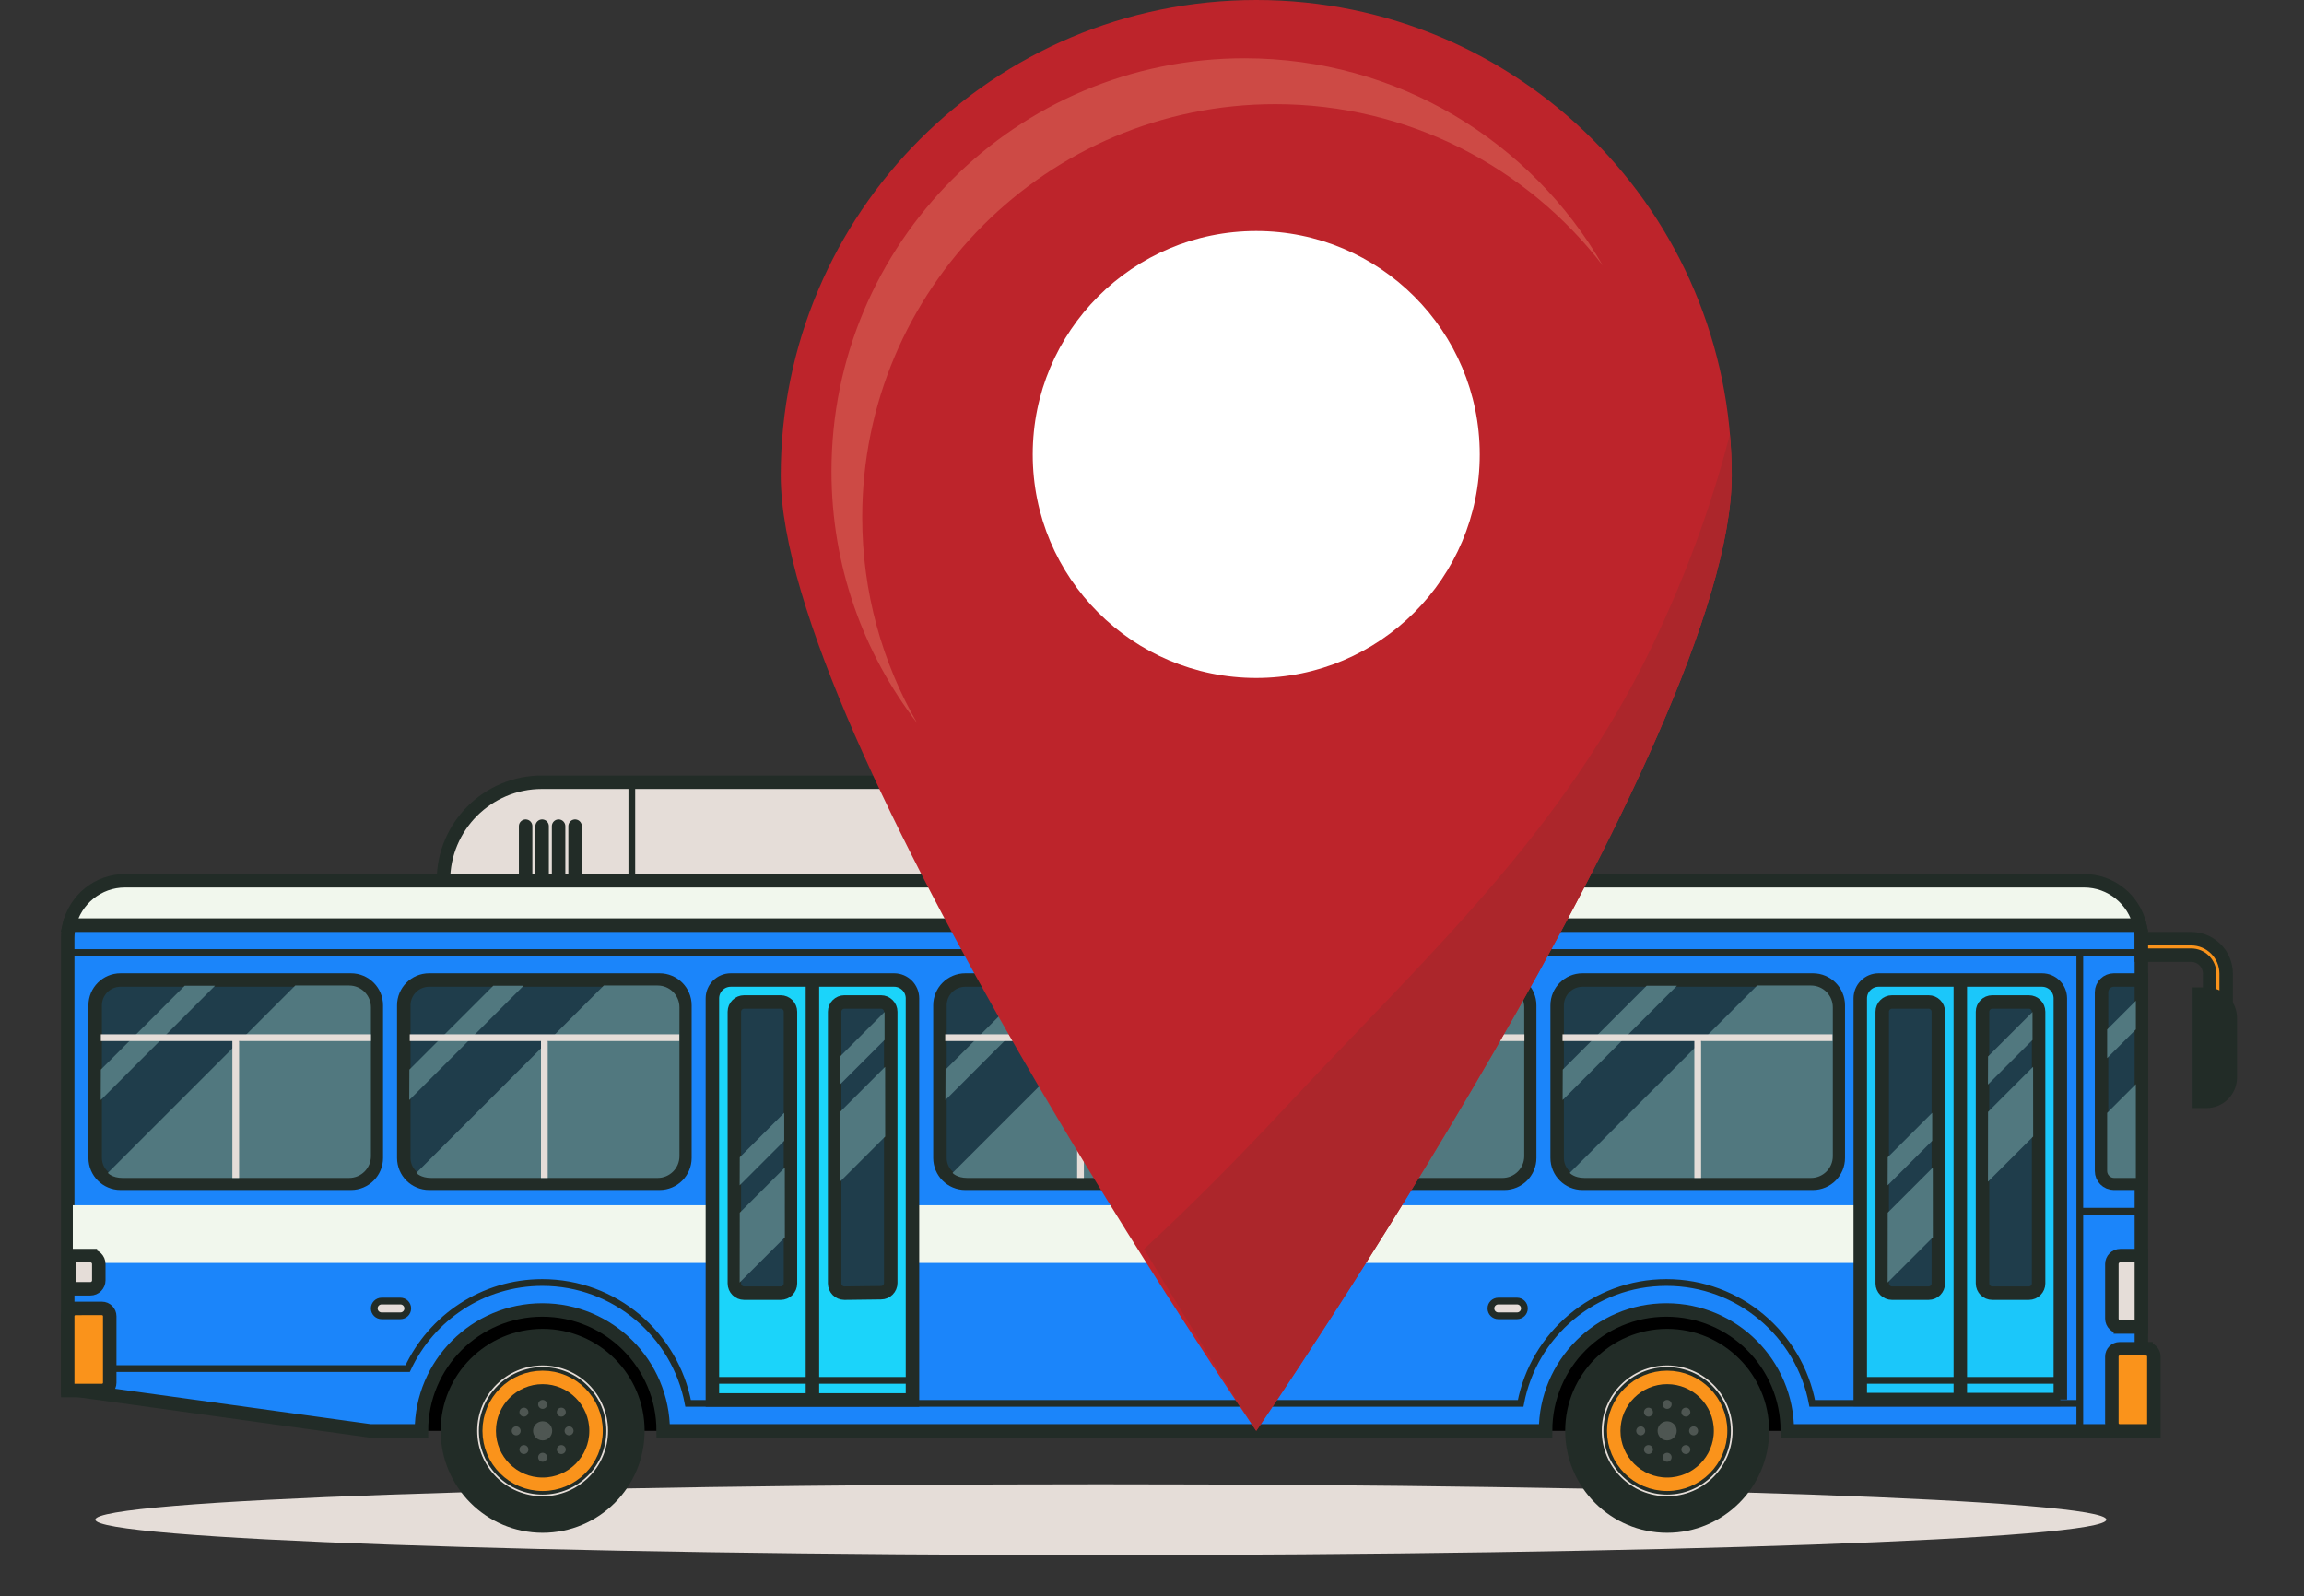 <?xml version="1.0" encoding="UTF-8" standalone="no"?><!DOCTYPE svg PUBLIC "-//W3C//DTD SVG 1.1//EN" "http://www.w3.org/Graphics/SVG/1.1/DTD/svg11.dtd"><svg width="100%" height="100%" viewBox="0 0 342 237" version="1.1" xmlns="http://www.w3.org/2000/svg" xmlns:xlink="http://www.w3.org/1999/xlink" xml:space="preserve" xmlns:serif="http://www.serif.com/" style="fill-rule:evenodd;clip-rule:evenodd;stroke-miterlimit:10;"><rect x="0" y="0" width="342" height="237" fill="#333333" stroke="none"/><g><path d="M312.663,225.6c0,2.9 -66.824,5.252 -149.255,5.252c-82.431,0 -149.254,-2.352 -149.254,-5.252c0,-2.9 66.823,-5.25 149.254,-5.25c82.431,0 149.255,2.35 149.255,5.25" style="fill:#e5ddd8;fill-rule:nonzero;"/><rect x="229.419" y="190.073" width="36.858" height="22.345"/><rect x="62.117" y="190.073" width="36.858" height="22.345"/><path d="M206.635,116.128l-126.188,0c-8.078,0 -14.627,6.549 -14.627,14.627l155.443,0c0,-8.078 -6.55,-14.627 -14.628,-14.627Z" style="fill:#e5ddd8;fill-rule:nonzero;stroke:#222c27;stroke-width:2px;"/><path d="M78.022,130.755l0,-8.103" style="fill:none;fill-rule:nonzero;stroke:#222c27;stroke-width:2px;stroke-linecap:round;stroke-linejoin:round;"/><path d="M80.47,130.755l0,-8.103" style="fill:none;fill-rule:nonzero;stroke:#222c27;stroke-width:2px;stroke-linecap:round;stroke-linejoin:round;"/><path d="M82.916,130.755l0,-8.103" style="fill:none;fill-rule:nonzero;stroke:#222c27;stroke-width:2px;stroke-linecap:round;stroke-linejoin:round;"/><path d="M85.363,130.755l0,-8.103" style="fill:none;fill-rule:nonzero;stroke:#222c27;stroke-width:2px;stroke-linecap:round;stroke-linejoin:round;"/><path d="M201.719,130.755l0,-8.103" style="fill:none;fill-rule:nonzero;stroke:#222c27;stroke-width:2px;stroke-linecap:round;stroke-linejoin:round;"/><path d="M204.165,130.755l0,-8.103" style="fill:none;fill-rule:nonzero;stroke:#222c27;stroke-width:2px;stroke-linecap:round;stroke-linejoin:round;"/><path d="M206.612,130.755l0,-8.103" style="fill:none;fill-rule:nonzero;stroke:#222c27;stroke-width:2px;stroke-linecap:round;stroke-linejoin:round;"/><path d="M209.06,130.755l0,-8.103" style="fill:none;fill-rule:nonzero;stroke:#222c27;stroke-width:2px;stroke-linecap:round;stroke-linejoin:round;"/><path d="M93.786,130.755l0,-14.627" style="fill:none;fill-rule:nonzero;stroke:#222c27;stroke-width:1px;"/><path d="M143.541,130.755l0,-14.627" style="fill:none;fill-rule:nonzero;stroke:#222c27;stroke-width:1px;"/><path d="M193.296,130.755l0,-14.627" style="fill:none;fill-rule:nonzero;stroke:#222c27;stroke-width:1px;"/><path d="M94.683,212.418c0,-7.807 -6.33,-14.136 -14.137,-14.136c-7.808,0 -14.137,6.329 -14.137,14.136c0,7.808 6.329,14.137 14.137,14.137c7.807,0 14.137,-6.329 14.137,-14.137" style="fill:#222c27;fill-rule:nonzero;"/><path d="M94.683,212.418c0,-7.802 -6.335,-14.136 -14.137,-14.136c-7.802,0 -14.137,6.334 -14.137,14.136c0,7.803 6.335,14.137 14.137,14.137c7.802,0 14.137,-6.334 14.137,-14.137Z" style="fill:none;stroke:#222c27;stroke-width:2px;"/><path d="M88.476,212.418c0,-4.379 -3.551,-7.93 -7.93,-7.93c-4.38,0 -7.931,3.551 -7.931,7.93c0,4.381 3.551,7.931 7.931,7.931c4.379,0 7.93,-3.55 7.93,-7.931" style="fill:#222c27;fill-rule:nonzero;"/><path d="M88.476,212.418c0,-4.377 -3.553,-7.93 -7.93,-7.93c-4.377,0 -7.931,3.553 -7.931,7.93c0,4.378 3.554,7.931 7.931,7.931c4.377,0 7.93,-3.553 7.93,-7.931Z" style="fill:none;stroke:#fa931b;stroke-width:2px;"/><path d="M90.131,212.418c0,-5.289 -4.295,-9.584 -9.585,-9.584c-5.29,0 -9.585,4.295 -9.585,9.584c0,5.29 4.295,9.585 9.585,9.585c5.29,0 9.585,-4.295 9.585,-9.585Z" style="fill:none;stroke:#e5ddd8;stroke-width:0.25px;"/><path d="M81.965,212.418c0,-0.783 -0.635,-1.419 -1.419,-1.419c-0.784,0 -1.419,0.636 -1.419,1.419c0,0.784 0.635,1.42 1.419,1.42c0.784,0 1.419,-0.636 1.419,-1.42" style="fill:#4e5652;fill-rule:nonzero;"/><path d="M81.211,208.494c0,-0.367 -0.298,-0.665 -0.665,-0.665c-0.367,0 -0.665,0.298 -0.665,0.665c0,0.367 0.298,0.664 0.665,0.664c0.367,0 0.665,-0.297 0.665,-0.664" style="fill:#4e5652;fill-rule:nonzero;"/><path d="M81.211,216.343c0,-0.367 -0.298,-0.664 -0.665,-0.664c-0.367,0 -0.665,0.297 -0.665,0.664c0,0.367 0.298,0.665 0.665,0.665c0.367,0 0.665,-0.298 0.665,-0.665" style="fill:#4e5652;fill-rule:nonzero;"/><path d="M76.621,211.754c-0.367,0 -0.665,0.298 -0.665,0.665c0,0.367 0.298,0.664 0.665,0.664c0.367,0 0.665,-0.297 0.665,-0.664c0,-0.367 -0.298,-0.665 -0.665,-0.665" style="fill:#4e5652;fill-rule:nonzero;"/><path d="M84.471,211.754c-0.367,0 -0.665,0.298 -0.665,0.665c0,0.367 0.298,0.664 0.665,0.664c0.367,0 0.665,-0.297 0.665,-0.664c0,-0.367 -0.298,-0.665 -0.665,-0.665" style="fill:#4e5652;fill-rule:nonzero;"/><path d="M78.241,209.173c-0.26,-0.259 -0.681,-0.259 -0.941,0c-0.259,0.26 -0.259,0.68 0,0.94c0.26,0.26 0.681,0.26 0.941,0c0.259,-0.26 0.259,-0.68 0,-0.94" style="fill:#4e5652;fill-rule:nonzero;"/><path d="M83.791,214.724c-0.259,-0.259 -0.68,-0.259 -0.939,0c-0.261,0.259 -0.261,0.68 0,0.94c0.259,0.26 0.68,0.26 0.939,0c0.26,-0.26 0.26,-0.681 0,-0.94" style="fill:#4e5652;fill-rule:nonzero;"/><path d="M77.3,214.724c-0.259,0.259 -0.259,0.68 0,0.94c0.26,0.26 0.681,0.26 0.941,0c0.259,-0.26 0.259,-0.681 0,-0.94c-0.26,-0.259 -0.681,-0.259 -0.941,0" style="fill:#4e5652;fill-rule:nonzero;"/><path d="M82.851,209.173c-0.259,0.26 -0.259,0.68 0,0.94c0.26,0.26 0.681,0.26 0.94,0c0.26,-0.26 0.26,-0.68 0,-0.94c-0.259,-0.259 -0.68,-0.259 -0.94,0" style="fill:#4e5652;fill-rule:nonzero;"/><path d="M261.605,212.418c0,-7.807 -6.329,-14.136 -14.137,-14.136c-7.807,0 -14.136,6.329 -14.136,14.136c0,7.808 6.329,14.137 14.136,14.137c7.808,0 14.137,-6.329 14.137,-14.137" style="fill:#222c27;fill-rule:nonzero;"/><path d="M261.605,212.418c0,-7.802 -6.335,-14.136 -14.137,-14.136c-7.802,0 -14.136,6.334 -14.136,14.136c0,7.803 6.334,14.137 14.136,14.137c7.802,0 14.137,-6.334 14.137,-14.137Z" style="fill:none;stroke:#222c27;stroke-width:2px;"/><path d="M255.399,212.418c0,-4.379 -3.551,-7.93 -7.931,-7.93c-4.38,0 -7.93,3.551 -7.93,7.93c0,4.381 3.55,7.931 7.93,7.931c4.38,0 7.931,-3.55 7.931,-7.931" style="fill:#222c27;fill-rule:nonzero;"/><path d="M255.399,212.418c0,-4.377 -3.554,-7.93 -7.931,-7.93c-4.377,0 -7.93,3.553 -7.93,7.93c0,4.378 3.553,7.931 7.93,7.931c4.377,0 7.931,-3.553 7.931,-7.931Z" style="fill:none;stroke:#fa931b;stroke-width:2px;"/><path d="M257.054,212.418c0,-5.289 -4.296,-9.584 -9.586,-9.584c-5.29,0 -9.585,4.295 -9.585,9.584c0,5.29 4.295,9.585 9.585,9.585c5.29,0 9.586,-4.295 9.586,-9.585Z" style="fill:none;stroke:#e5ddd8;stroke-width:0.25px;"/><path d="M248.887,212.418c0,-0.783 -0.635,-1.419 -1.419,-1.419c-0.783,0 -1.419,0.636 -1.419,1.419c0,0.784 0.636,1.42 1.419,1.42c0.784,0 1.419,-0.636 1.419,-1.42" style="fill:#4e5652;fill-rule:nonzero;"/><path d="M248.133,208.494c0,-0.367 -0.297,-0.665 -0.664,-0.665c-0.368,0 -0.666,0.298 -0.666,0.665c0,0.367 0.298,0.664 0.666,0.664c0.367,0 0.664,-0.297 0.664,-0.664" style="fill:#4e5652;fill-rule:nonzero;"/><path d="M248.133,216.343c0,-0.367 -0.297,-0.664 -0.664,-0.664c-0.368,0 -0.666,0.297 -0.666,0.664c0,0.367 0.298,0.665 0.666,0.665c0.367,0 0.664,-0.298 0.664,-0.665" style="fill:#4e5652;fill-rule:nonzero;"/><path d="M243.543,211.754c-0.367,0 -0.665,0.298 -0.665,0.665c0,0.367 0.298,0.664 0.665,0.664c0.367,0 0.665,-0.297 0.665,-0.664c0,-0.367 -0.298,-0.665 -0.665,-0.665" style="fill:#4e5652;fill-rule:nonzero;"/><path d="M251.393,211.754c-0.367,0 -0.665,0.298 -0.665,0.665c0,0.367 0.298,0.664 0.665,0.664c0.367,0 0.665,-0.297 0.665,-0.664c0,-0.367 -0.298,-0.665 -0.665,-0.665" style="fill:#4e5652;fill-rule:nonzero;"/><path d="M245.163,209.173c-0.259,-0.259 -0.681,-0.259 -0.94,0c-0.26,0.26 -0.26,0.68 0,0.94c0.259,0.26 0.681,0.26 0.94,0c0.26,-0.26 0.26,-0.68 0,-0.94" style="fill:#4e5652;fill-rule:nonzero;"/><path d="M250.714,214.724c-0.26,-0.259 -0.681,-0.259 -0.941,0c-0.259,0.259 -0.259,0.68 0,0.94c0.26,0.26 0.681,0.26 0.941,0c0.259,-0.26 0.259,-0.681 0,-0.94" style="fill:#4e5652;fill-rule:nonzero;"/><path d="M244.223,214.724c-0.26,0.259 -0.26,0.68 0,0.94c0.259,0.26 0.681,0.26 0.94,0c0.26,-0.26 0.26,-0.681 0,-0.94c-0.259,-0.259 -0.681,-0.259 -0.94,0" style="fill:#4e5652;fill-rule:nonzero;"/><path d="M249.773,209.173c-0.258,0.26 -0.258,0.68 0,0.94c0.259,0.26 0.681,0.26 0.94,0c0.261,-0.26 0.261,-0.68 0,-0.94c-0.259,-0.259 -0.681,-0.259 -0.94,0" style="fill:#4e5652;fill-rule:nonzero;"/><path d="M10.281,137.333c-0.146,0.624 -0.231,1.271 -0.231,1.94l0,66.932l44.892,6.214l7.615,0c0,-9.91 8.033,-17.943 17.942,-17.943c9.91,0 17.943,8.033 17.943,17.943l130.976,0c0,-9.91 8.034,-17.943 17.943,-17.943c9.91,0 17.943,8.033 17.943,17.943l49.867,0c1.486,0 2.691,-1.206 2.691,-2.692l0,-70.454c0,-0.669 -0.085,-1.316 -0.23,-1.94l-307.351,0Z" style="fill:#1b85fa;fill-rule:nonzero;stroke:#222c27;stroke-width:2px;"/><path d="M309.344,130.755l-290.777,0c-4.035,0 -7.407,2.81 -8.286,6.578l307.35,0c-0.879,-3.768 -4.251,-6.578 -8.287,-6.578Z" style="fill:#f1f7ed;fill-rule:nonzero;stroke:#222c27;stroke-width:2px;"/><rect x="10.806" y="178.927" width="265.326" height="8.564" style="fill:#f1f7ed;"/><path d="M52.095,175.665l-34.203,0c-2.079,0 -3.764,-1.685 -3.764,-3.764l0,-22.648c0,-2.079 1.685,-3.764 3.764,-3.764l34.203,0c2.078,0 3.764,1.685 3.764,3.764l0,22.648c0,2.079 -1.686,3.764 -3.764,3.764Z" style="fill:#1f3d4b;fill-rule:nonzero;stroke:#222c27;stroke-width:2px;"/><path d="M14.969,158.792l12.452,-12.452l4.498,0l-16.969,16.97l0.019,-4.518Z" style="fill:#51787f;fill-rule:nonzero;"/><path d="M18.206,174.875l33.616,0c1.788,0 3.238,-1.449 3.238,-3.237l0,-22.094c0,-1.787 -1.45,-3.237 -3.238,-3.237l-7.994,0l-27.819,27.819c0,0 0.621,0.749 2.197,0.749" style="fill:#51787f;fill-rule:nonzero;"/><path d="M14.969,154.052l40.09,0" style="fill:none;fill-rule:nonzero;stroke:#e5ddd8;stroke-width:1px;"/><path d="M34.993,154.052l0,20.823" style="fill:none;fill-rule:nonzero;stroke:#e5ddd8;stroke-width:1px;"/><path d="M97.903,175.665l-34.203,0c-2.078,0 -3.763,-1.685 -3.763,-3.764l0,-22.648c0,-2.079 1.685,-3.764 3.763,-3.764l34.203,0c2.079,0 3.764,1.685 3.764,3.764l0,22.648c0,2.079 -1.685,3.764 -3.764,3.764Z" style="fill:#1f3d4b;fill-rule:nonzero;stroke:#222c27;stroke-width:2px;"/><path d="M60.766,158.792l12.452,-12.452l4.498,0l-16.968,16.97l0.018,-4.518Z" style="fill:#51787f;fill-rule:nonzero;"/><path d="M64.004,174.875l33.615,0c1.789,0 3.238,-1.449 3.238,-3.237l0,-22.094c0,-1.787 -1.449,-3.237 -3.238,-3.237l-7.993,0l-27.82,27.819c0,0 0.621,0.749 2.198,0.749" style="fill:#51787f;fill-rule:nonzero;"/><path d="M60.82,154.052l40.014,0" style="fill:none;fill-rule:nonzero;stroke:#e5ddd8;stroke-width:1px;"/><path d="M80.802,154.052l0,20.823" style="fill:none;fill-rule:nonzero;stroke:#e5ddd8;stroke-width:1px;"/><path d="M177.49,175.665l-34.203,0c-2.079,0 -3.764,-1.685 -3.764,-3.764l0,-22.648c0,-2.079 1.685,-3.764 3.764,-3.764l34.203,0c2.078,0 3.763,1.685 3.763,3.764l0,22.648c0,2.079 -1.685,3.764 -3.763,3.764Z" style="fill:#1f3d4b;fill-rule:nonzero;stroke:#222c27;stroke-width:2px;"/><path d="M140.352,158.792l12.452,-12.452l4.498,0l-16.969,16.97l0.019,-4.518Z" style="fill:#51787f;fill-rule:nonzero;"/><path d="M143.59,174.875l33.616,0c1.787,0 3.237,-1.449 3.237,-3.237l0,-22.094c0,-1.787 -1.45,-3.237 -3.237,-3.237l-7.994,0l-27.819,27.819c0,0 0.62,0.749 2.197,0.749" style="fill:#51787f;fill-rule:nonzero;"/><path d="M140.304,154.052l40.099,0" style="fill:none;fill-rule:nonzero;stroke:#e5ddd8;stroke-width:1px;"/><path d="M160.388,154.052l0,20.823" style="fill:none;fill-rule:nonzero;stroke:#e5ddd8;stroke-width:1px;"/><path d="M223.298,175.665l-34.203,0c-2.078,0 -3.764,-1.685 -3.764,-3.764l0,-22.648c0,-2.079 1.686,-3.764 3.764,-3.764l34.203,0c2.079,0 3.764,1.685 3.764,3.764l0,22.648c0,2.079 -1.685,3.764 -3.764,3.764Z" style="fill:#1f3d4b;fill-rule:nonzero;stroke:#222c27;stroke-width:2px;"/><path d="M186.161,158.792l12.452,-12.452l4.498,0l-16.969,16.97l0.019,-4.518Z" style="fill:#51787f;fill-rule:nonzero;"/><path d="M189.398,174.875l33.617,0c1.787,0 3.237,-1.449 3.237,-3.237l0,-22.094c0,-1.787 -1.45,-3.237 -3.237,-3.237l-7.995,0l-27.818,27.819c0,0 0.62,0.749 2.196,0.749" style="fill:#51787f;fill-rule:nonzero;"/><path d="M186.112,154.052l40.167,0" style="fill:none;fill-rule:nonzero;stroke:#e5ddd8;stroke-width:1px;"/><path d="M206.196,154.052l0,20.823" style="fill:none;fill-rule:nonzero;stroke:#e5ddd8;stroke-width:1px;"/><path d="M269.106,175.665l-34.202,0c-2.078,0 -3.764,-1.685 -3.764,-3.764l0,-22.648c0,-2.079 1.686,-3.764 3.764,-3.764l34.202,0c2.079,0 3.764,1.685 3.764,3.764l0,22.648c0,2.079 -1.685,3.764 -3.764,3.764Z" style="fill:#1f3d4b;fill-rule:nonzero;stroke:#222c27;stroke-width:2px;"/><path d="M231.97,158.792l12.452,-12.452l4.498,0l-16.969,16.97l0.019,-4.518Z" style="fill:#51787f;fill-rule:nonzero;"/><path d="M235.207,174.875l33.616,0c1.788,0 3.238,-1.449 3.238,-3.237l0,-22.094c0,-1.787 -1.45,-3.237 -3.238,-3.237l-7.994,0l-27.819,27.819c0,0 0.62,0.749 2.197,0.749" style="fill:#51787f;fill-rule:nonzero;"/><path d="M231.937,154.052l40.065,0" style="fill:none;fill-rule:nonzero;stroke:#e5ddd8;stroke-width:1px;"/><path d="M252.006,154.052l0,20.823" style="fill:none;fill-rule:nonzero;stroke:#e5ddd8;stroke-width:1px;"/><path d="M308.721,208.341l-39.717,0c-1.919,-10.201 -10.894,-17.943 -21.642,-17.943c-10.749,0 -19.724,7.742 -21.643,17.943l-123.577,0c-1.919,-10.201 -10.894,-17.943 -21.643,-17.943c-8.843,0 -16.485,5.24 -19.986,12.778l-50.232,0" style="fill:none;fill-rule:nonzero;stroke:#222c27;stroke-width:1px;"/><path d="M10.05,141.411l307.812,0" style="fill:none;fill-rule:nonzero;stroke:#222c27;stroke-width:1px;"/><path d="M308.721,141.411l0,71.007" style="fill:none;fill-rule:nonzero;stroke:#222c27;stroke-width:1px;"/><path d="M308.721,179.811l8.911,0" style="fill:none;fill-rule:nonzero;stroke:#222c27;stroke-width:1px;"/><path d="M222.4,195.34l2.785,0c0.602,0 1.094,-0.492 1.094,-1.095c0,-0.602 -0.492,-1.094 -1.094,-1.094l-2.785,0c-0.602,0 -1.096,0.492 -1.096,1.094c0,0.603 0.494,1.095 1.096,1.095Z" style="fill:#e5ddd8;fill-rule:nonzero;stroke:#222c27;stroke-width:1px;"/><path d="M56.648,195.34l2.785,0c0.602,0 1.094,-0.492 1.094,-1.095c0,-0.602 -0.492,-1.094 -1.094,-1.094l-2.785,0c-0.602,0 -1.095,0.492 -1.095,1.094c0,0.603 0.493,1.095 1.095,1.095Z" style="fill:#e5ddd8;fill-rule:nonzero;stroke:#222c27;stroke-width:1px;"/><path d="M314.735,197.005l3.127,0l0,-10.602l-3.127,0c-0.694,0 -1.256,0.563 -1.256,1.257l0,8.089c0,0.694 0.562,1.256 1.256,1.256Z" style="fill:#e5ddd8;fill-rule:nonzero;stroke:#222c27;stroke-width:2px;"/><path d="M13.408,186.403l-3.127,0l0,4.926l3.127,0c0.694,0 1.256,-0.562 1.256,-1.256l0,-2.414c0,-0.694 -0.562,-1.256 -1.256,-1.256Z" style="fill:#e5ddd8;fill-rule:nonzero;stroke:#222c27;stroke-width:2px;"/><path d="M318.556,200.234l-3.919,0c-0.64,0 -1.159,0.519 -1.159,1.159l0,9.867c0,0.64 0.519,1.159 1.159,1.159l5.078,0l0,-11.026c0,-0.64 -0.519,-1.159 -1.159,-1.159Z" style="fill:#fa931b;fill-rule:nonzero;stroke:#222c27;stroke-width:2px;"/><path d="M11.209,194.245l3.919,0c0.639,0 1.159,0.519 1.159,1.159l0,9.867c0,0.64 -0.52,1.159 -1.159,1.159l-5.078,0l0,-11.026c0,-0.64 0.519,-1.159 1.159,-1.159Z" style="fill:#fa931b;fill-rule:nonzero;stroke:#222c27;stroke-width:2px;"/><path d="M305.832,207.778l-29.699,0l0,-59.564c0,-1.505 1.22,-2.725 2.725,-2.725l24.249,0c1.506,0 2.725,1.22 2.725,2.725l0,59.564Z" style="fill:#1bc7fa;fill-rule:nonzero;stroke:#222c27;stroke-width:2px;"/><path d="M290.983,145.489l0,62.289" style="fill:none;fill-rule:nonzero;stroke:#222c27;stroke-width:2px;"/><path d="M276.133,204.923l29.699,0" style="fill:none;fill-rule:nonzero;stroke:#222c27;stroke-width:1px;"/><path d="M279.395,190.53l0,-40.33c0,-0.801 0.649,-1.449 1.449,-1.449l5.429,0c0.799,0 1.447,0.648 1.447,1.449l0,40.33c0,0.8 -0.648,1.448 -1.447,1.448l-5.429,0c-0.8,0 -1.449,-0.648 -1.449,-1.448Z" style="fill:#1f3d4b;fill-rule:nonzero;stroke:#222c27;stroke-width:2px;"/><path d="M294.279,190.53l0,-40.33c0,-0.801 0.65,-1.449 1.449,-1.449l5.429,0c0.799,0 1.448,0.648 1.448,1.449l0,40.33c0,0.8 -0.649,1.448 -1.448,1.448l-5.429,0c-0.799,0 -1.449,-0.648 -1.449,-1.448Z" style="fill:#1f3d4b;fill-rule:nonzero;stroke:#222c27;stroke-width:2px;"/><path d="M280.209,171.804l6.601,-6.601l0,4.154l-6.614,6.614l0.013,-4.167Z" style="fill:#51787f;fill-rule:nonzero;"/><path d="M286.897,173.343l-6.688,6.688l-0.012,10.367l6.709,-6.708l-0.009,-10.347Z" style="fill:#51787f;fill-rule:nonzero;"/><path d="M295.101,156.838l6.601,-6.601l0,4.154l-6.615,6.614l0.014,-4.167Z" style="fill:#51787f;fill-rule:nonzero;"/><path d="M301.788,158.377l-6.687,6.688l-0.013,10.367l6.709,-6.709l-0.009,-10.346Z" style="fill:#51787f;fill-rule:nonzero;"/><path d="M135.445,207.829l-29.7,0l0,-59.611c0,-1.507 1.222,-2.729 2.73,-2.729l24.241,0c1.507,0 2.729,1.222 2.729,2.729l0,59.611Z" style="fill:#1bd4fa;fill-rule:nonzero;stroke:#222c27;stroke-width:2px;"/><path d="M120.595,145.489l0,62.34" style="fill:none;fill-rule:nonzero;stroke:#222c27;stroke-width:2px;"/><path d="M105.745,204.923l29.7,0" style="fill:none;fill-rule:nonzero;stroke:#222c27;stroke-width:1px;"/><path d="M109.008,190.53l0,-40.33c0,-0.801 0.648,-1.449 1.448,-1.449l5.429,0c0.799,0 1.448,0.648 1.448,1.449l0,40.33c0,0.8 -0.649,1.448 -1.448,1.448l-5.429,0c-0.8,0 -1.448,-0.648 -1.448,-1.448Z" style="fill:#1f3d4b;fill-rule:nonzero;stroke:#222c27;stroke-width:2px;"/><path d="M123.892,190.53l0,-40.33c0,-0.801 0.649,-1.449 1.448,-1.449l5.429,0c0.799,0 1.449,0.648 1.449,1.449l0,40.264c0,0.8 -0.65,1.448 -1.449,1.448l-5.429,0.066c-0.799,0 -1.448,-0.648 -1.448,-1.448Z" style="fill:#1f3d4b;fill-rule:nonzero;stroke:#222c27;stroke-width:2px;"/><path d="M109.808,171.804l6.601,-6.601l0,4.154l-6.614,6.614l0.013,-4.167Z" style="fill:#51787f;fill-rule:nonzero;"/><path d="M116.495,173.343l-6.687,6.688l-0.013,10.367l6.709,-6.708l-0.009,-10.347Z" style="fill:#51787f;fill-rule:nonzero;"/><path d="M124.699,156.838l6.601,-6.601l0,4.154l-6.614,6.614l0.013,-4.167Z" style="fill:#51787f;fill-rule:nonzero;"/><path d="M131.386,158.377l-6.687,6.688l-0.012,10.367l6.708,-6.709l-0.009,-10.346Z" style="fill:#51787f;fill-rule:nonzero;"/><path d="M317.862,175.665l-4.094,0c-1.004,0 -1.819,-0.815 -1.819,-1.82l0,-26.537c0,-1.004 0.815,-1.819 1.819,-1.819l4.094,0l0,30.176Z" style="fill:#1f3d4b;fill-rule:nonzero;stroke:#222c27;stroke-width:2px;"/><path d="M312.78,152.83l4.264,-4.265l0,4.256l-4.264,4.266l0,-4.257Z" style="fill:#51787f;fill-rule:nonzero;"/><path d="M317.041,160.95l-4.26,4.261l0,8.622c0,0.576 0.467,1.042 1.043,1.042l3.217,0l0,-13.925Z" style="fill:#51787f;fill-rule:nonzero;"/><path d="M330.445,148.735l-2.447,0l0,-4.188c0,-1.514 -1.231,-2.745 -2.744,-2.745l-7.392,0l0,-2.446l7.392,0c2.863,0 5.191,2.328 5.191,5.191l0,4.188Z" style="fill:#fa931b;fill-rule:nonzero;stroke:#222c27;stroke-width:2px;"/><path d="M327.52,163.5l-1.055,0l0,-15.912l1.055,0c1.955,0 3.539,1.584 3.539,3.539l0,8.834c0,1.954 -1.584,3.539 -3.539,3.539Z" style="fill:#222c27;fill-rule:nonzero;stroke:#222c27;stroke-width:2px;"/></g><path d="M257.054,70.582c0,38.981 -70.582,141.836 -70.582,141.836c0,0 -70.582,-102.855 -70.582,-141.836c0,-38.982 31.601,-70.582 70.582,-70.582c38.981,0 70.582,31.6 70.582,70.582Z" style="fill:#bd242b;fill-rule:nonzero;"/><path d="M169.827,185.423c9.617,16.114 16.645,26.995 16.645,26.995c0,0 70.582,-102.855 70.582,-141.836c0,-2.047 -0.107,-4.068 -0.278,-6.071c-2.785,10.83 -6.723,21.374 -11.557,31.437c-13.36,27.81 -33.117,45.629 -54.161,68.19c-6.783,7.273 -13.844,14.466 -21.231,21.285Z" style="fill:#ac262b;fill-rule:nonzero;"/><path d="M219.649,67.471c0,18.324 -14.854,33.177 -33.177,33.177c-18.323,0 -33.178,-14.853 -33.178,-33.177c0,-18.323 14.855,-33.178 33.178,-33.178c18.323,0 33.177,14.855 33.177,33.178Z" style="fill:#fff;fill-rule:nonzero;"/><path d="M127.987,76.781c0,-33.863 27.451,-61.314 61.314,-61.314c19.793,0 37.392,9.381 48.603,23.937c-10.588,-18.38 -30.432,-30.754 -53.167,-30.754c-33.863,0 -61.314,27.451 -61.314,61.314c0,14.069 4.742,27.029 12.711,37.376c-5.182,-8.996 -8.147,-19.431 -8.147,-30.559Z" style="fill:#cd4a45;fill-rule:nonzero;"/></svg>